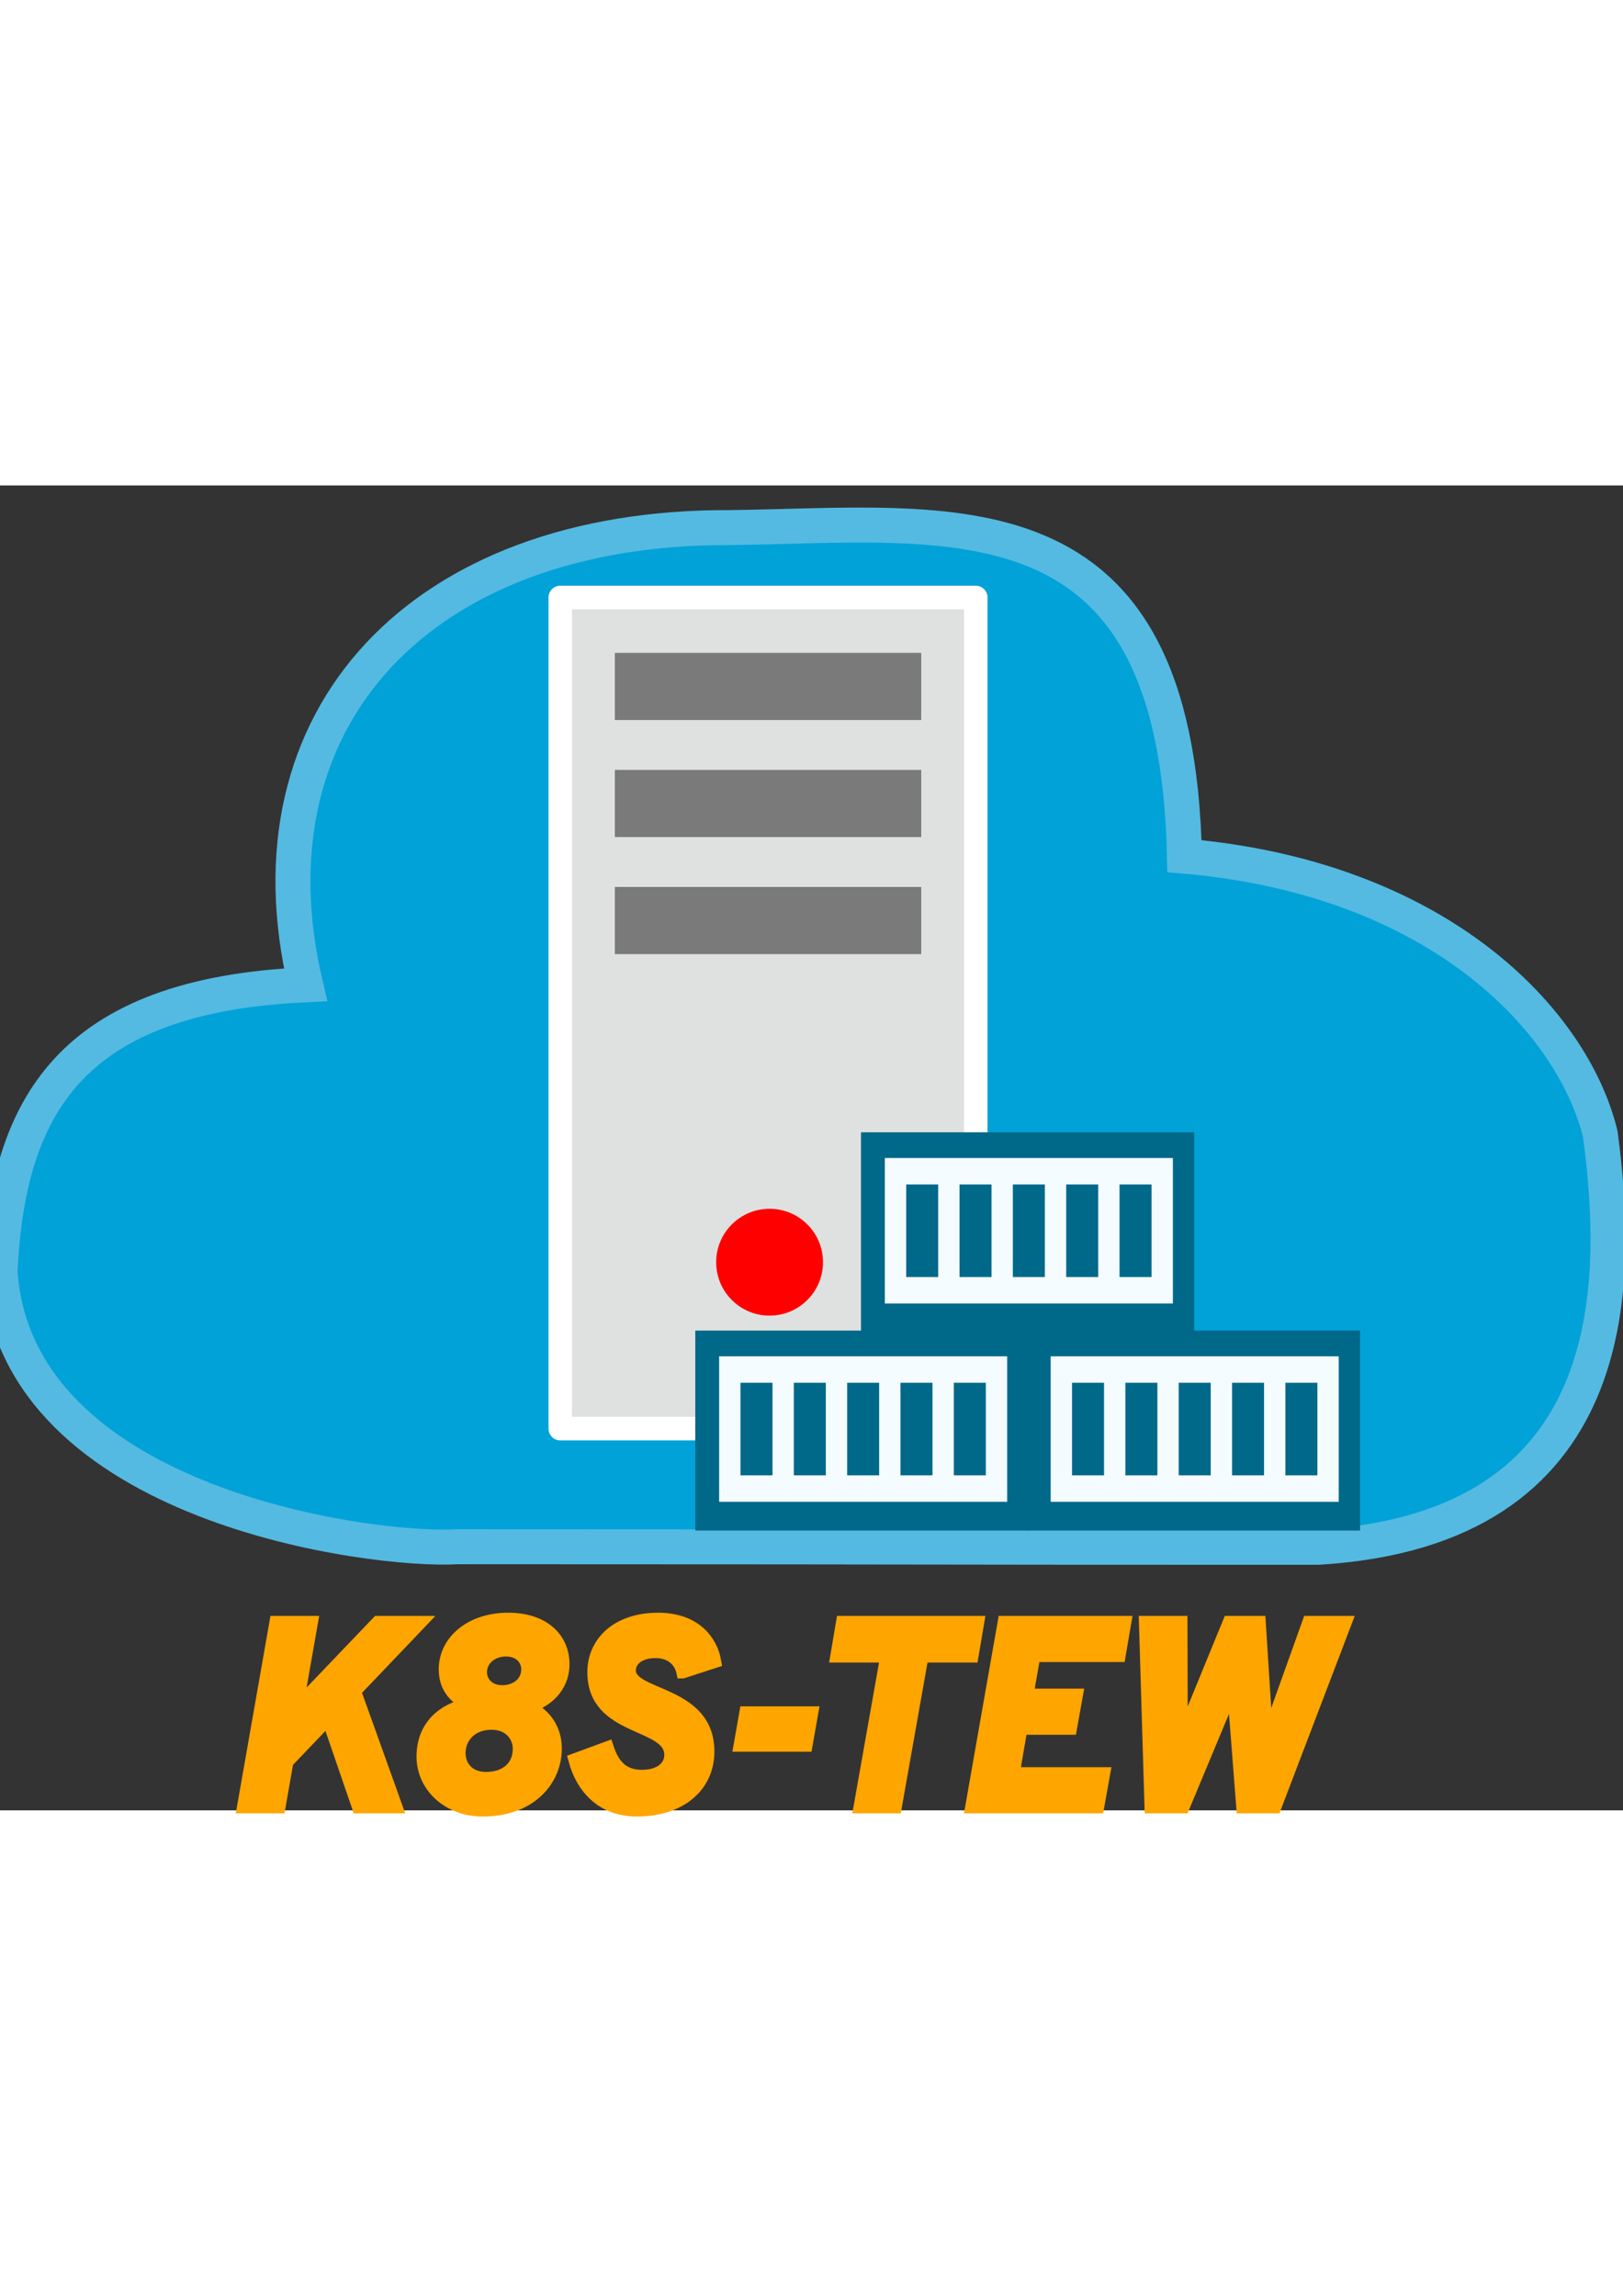 <?xml version="1.0" encoding="UTF-8" standalone="no"?>
<!-- Created with Inkscape (http://www.inkscape.org/) -->

<svg
   xmlns:dc="http://purl.org/dc/elements/1.1/"
   xmlns:cc="http://creativecommons.org/ns#"
   xmlns:rdf="http://www.w3.org/1999/02/22-rdf-syntax-ns#"
   xmlns:svg="http://www.w3.org/2000/svg"
   xmlns="http://www.w3.org/2000/svg"
   xmlns:xlink="http://www.w3.org/1999/xlink"
   xmlns:sodipodi="http://sodipodi.sourceforge.net/DTD/sodipodi-0.dtd"
   xmlns:inkscape="http://www.inkscape.org/namespaces/inkscape"
   width="210mm"
   height="297mm"
   viewBox="9.037 65.569 194.826 159.014"
   version="1.1"
   id="svg8"
   inkscape:version="0.92.3 (2405546, 2018-03-11)"
   sodipodi:docname="logo.svg">
  <rect x="9.037" y="65.569" width="194.826" height="159.014" fill="#333333" stroke="none"/>
  <defs
     id="defs2">
    <linearGradient
       inkscape:collect="always"
       id="linearGradient852">
      <stop
         style="stop-color:#000000;stop-opacity:1;"
         offset="0"
         id="stop848" />
      <stop
         style="stop-color:#000000;stop-opacity:0;"
         offset="1"
         id="stop850" />
    </linearGradient>
    <inkscape:perspective
       sodipodi:type="inkscape:persp3d"
       inkscape:vp_x="0 : 148.5 : 1"
       inkscape:vp_y="0 : 1000 : 0"
       inkscape:vp_z="210 : 148.5 : 1"
       inkscape:persp3d-origin="105 : 99 : 1"
       id="perspective865" />
    <linearGradient
       inkscape:collect="always"
       xlink:href="#linearGradient852"
       id="linearGradient854"
       x1="60.24"
       y1="209.781"
       x2="153.58"
       y2="209.781"
       gradientUnits="userSpaceOnUse" />
  </defs>
  <sodipodi:namedview
     id="base"
     pagecolor="#ffffff"
     bordercolor="#666666"
     borderopacity="1.0"
     inkscape:pageopacity="0.0"
     inkscape:pageshadow="2"
     inkscape:zoom="0.49497475"
     inkscape:cx="93.949475"
     inkscape:cy="313.93718"
     inkscape:document-units="mm"
     inkscape:current-layer="layer1"
     showgrid="false"
     inkscape:window-width="1916"
     inkscape:window-height="948"
     inkscape:window-x="0"
     inkscape:window-y="130"
     inkscape:window-maximized="0">
    <inkscape:grid
       type="xygrid"
       id="grid4622" />
  </sodipodi:namedview>
  <g
     inkscape:label="Layer 1"
     inkscape:groupmode="layer"
     id="layer1">
    <path
       style="fill:#01a2d8;fill-opacity:1;stroke:#54bae2;stroke-width:4.199;stroke-miterlimit:4;stroke-dasharray:none;stroke-opacity:1"
       d="M 96.616,70.628 C 59.624,70.491 38.14,93.409 45.716,125.498 17.483,126.782 9.986,140.081 9.037,159.914 c 1.906,28.243 45.032,33.65 54.909,33.029 74.069,0.017 44.575,0.068 103.3,0.068 36.617,-2.209 36.319,-31.422 33.89,-49.601 -3.35,-13.657 -19.435,-30.721 -49.918,-33.35 C 150.277,65.569 123.531,70.281 96.616,70.628 Z"
       id="path3713"
       inkscape:connector-curvature="0"
       sodipodi:nodetypes="ccccccccc" />
    <rect
       style="fill:#dfe1e0;fill-opacity:1;stroke:#ffffff;stroke-width:2.827;stroke-linecap:round;stroke-linejoin:round;stroke-miterlimit:4;stroke-dasharray:none;stroke-opacity:1"
       id="rect4582"
       width="49.875"
       height="99.751"
       x="76.294"
       y="79.019" />
    <rect
       style="fill:#7a7a7a;fill-opacity:1;stroke:none;stroke-width:1.996;stroke-linecap:round;stroke-linejoin:round;stroke-miterlimit:4;stroke-dasharray:none;stroke-opacity:1"
       id="rect4584"
       width="36.779"
       height="8.063"
       x="82.842"
       y="85.659" />
    <rect
       style="fill:#7a7a7a;fill-opacity:1;stroke:none;stroke-width:1.996;stroke-linecap:round;stroke-linejoin:round;stroke-miterlimit:4;stroke-dasharray:none;stroke-opacity:1"
       id="rect4584-3"
       width="36.779"
       height="8.063"
       x="82.842"
       y="99.707" />
    <rect
       style="fill:#7a7a7a;fill-opacity:1;stroke:none;stroke-width:1.996;stroke-linecap:round;stroke-linejoin:round;stroke-miterlimit:4;stroke-dasharray:none;stroke-opacity:1"
       id="rect4584-3-6"
       width="36.779"
       height="8.063"
       x="82.842"
       y="113.755" />
    <circle
       style="fill:#ff0000;fill-opacity:1;stroke:none;stroke-width:2.502;stroke-linecap:round;stroke-linejoin:round;stroke-miterlimit:4;stroke-dasharray:none;stroke-opacity:1"
       id="path4620"
       cx="101.417"
       cy="158.795"
       r="6.412" />
    <g
       id="g936"
       transform="matrix(0.968,0,0,1.2,131.219,2.6)">
      <rect
         y="137"
         x="-40"
         height="20"
         width="41.323"
         id="rect823"
         style="fill:#00698a;fill-opacity:1;stroke:none;stroke-width:1.198;stroke-linecap:round;stroke-linejoin:round;stroke-miterlimit:4;stroke-dasharray:none;stroke-opacity:1" />
      <rect
         y="139.573"
         x="-37.042"
         height="14.552"
         width="35.719"
         id="rect863"
         style="fill:#f4fcff;fill-opacity:1;stroke:none;stroke-width:1.33;stroke-linecap:round;stroke-linejoin:round;stroke-miterlimit:4;stroke-dasharray:none;stroke-opacity:1" />
      <rect
         y="142.219"
         x="-34.396"
         height="9.26"
         width="3.969"
         id="rect867"
         style="fill:#00698a;fill-opacity:1;stroke:none;stroke-width:0.935;stroke-linecap:round;stroke-linejoin:round;stroke-miterlimit:4;stroke-dasharray:none;stroke-opacity:1" />
      <rect
         y="142.219"
         x="-27.781"
         height="9.26"
         width="3.969"
         id="rect867-5"
         style="fill:#00698a;fill-opacity:1;stroke:none;stroke-width:0.935;stroke-linecap:round;stroke-linejoin:round;stroke-miterlimit:4;stroke-dasharray:none;stroke-opacity:1" />
      <rect
         y="142.219"
         x="-21.167"
         height="9.26"
         width="3.969"
         id="rect867-5-3"
         style="fill:#00698a;fill-opacity:1;stroke:none;stroke-width:0.935;stroke-linecap:round;stroke-linejoin:round;stroke-miterlimit:4;stroke-dasharray:none;stroke-opacity:1" />
      <rect
         y="142.219"
         x="-14.552"
         height="9.26"
         width="3.969"
         id="rect867-5-3-5"
         style="fill:#00698a;fill-opacity:1;stroke:none;stroke-width:0.935;stroke-linecap:round;stroke-linejoin:round;stroke-miterlimit:4;stroke-dasharray:none;stroke-opacity:1" />
      <rect
         y="142.219"
         x="-7.938"
         height="9.26"
         width="3.969"
         id="rect867-5-3-5-6"
         style="fill:#00698a;fill-opacity:1;stroke:none;stroke-width:0.935;stroke-linecap:round;stroke-linejoin:round;stroke-miterlimit:4;stroke-dasharray:none;stroke-opacity:1" />
    </g>
    <g
       id="g936-8"
       transform="matrix(0.968,0,0,1.2,171.019,2.6)">
      <rect
         y="137"
         x="-40"
         height="20"
         width="41.323"
         id="rect823-9"
         style="fill:#00698a;fill-opacity:1;stroke:none;stroke-width:1.198;stroke-linecap:round;stroke-linejoin:round;stroke-miterlimit:4;stroke-dasharray:none;stroke-opacity:1" />
      <rect
         y="139.573"
         x="-37.042"
         height="14.552"
         width="35.719"
         id="rect863-7"
         style="fill:#f4fcff;fill-opacity:1;stroke:none;stroke-width:1.33;stroke-linecap:round;stroke-linejoin:round;stroke-miterlimit:4;stroke-dasharray:none;stroke-opacity:1" />
      <rect
         y="142.219"
         x="-34.396"
         height="9.26"
         width="3.969"
         id="rect867-3"
         style="fill:#00698a;fill-opacity:1;stroke:none;stroke-width:0.935;stroke-linecap:round;stroke-linejoin:round;stroke-miterlimit:4;stroke-dasharray:none;stroke-opacity:1" />
      <rect
         y="142.219"
         x="-27.781"
         height="9.26"
         width="3.969"
         id="rect867-5-6"
         style="fill:#00698a;fill-opacity:1;stroke:none;stroke-width:0.935;stroke-linecap:round;stroke-linejoin:round;stroke-miterlimit:4;stroke-dasharray:none;stroke-opacity:1" />
      <rect
         y="142.219"
         x="-21.167"
         height="9.26"
         width="3.969"
         id="rect867-5-3-1"
         style="fill:#00698a;fill-opacity:1;stroke:none;stroke-width:0.935;stroke-linecap:round;stroke-linejoin:round;stroke-miterlimit:4;stroke-dasharray:none;stroke-opacity:1" />
      <rect
         y="142.219"
         x="-14.552"
         height="9.26"
         width="3.969"
         id="rect867-5-3-5-2"
         style="fill:#00698a;fill-opacity:1;stroke:none;stroke-width:0.935;stroke-linecap:round;stroke-linejoin:round;stroke-miterlimit:4;stroke-dasharray:none;stroke-opacity:1" />
      <rect
         y="142.219"
         x="-7.938"
         height="9.26"
         width="3.969"
         id="rect867-5-3-5-6-9"
         style="fill:#00698a;fill-opacity:1;stroke:none;stroke-width:0.935;stroke-linecap:round;stroke-linejoin:round;stroke-miterlimit:4;stroke-dasharray:none;stroke-opacity:1" />
    </g>
    <g
       id="g936-8-3"
       transform="matrix(0.968,0,0,1.2,151.111,-21.2)">
      <rect
         y="137"
         x="-40"
         height="20"
         width="41.323"
         id="rect823-9-1"
         style="fill:#00698a;fill-opacity:1;stroke:none;stroke-width:1.198;stroke-linecap:round;stroke-linejoin:round;stroke-miterlimit:4;stroke-dasharray:none;stroke-opacity:1" />
      <rect
         y="139.573"
         x="-37.042"
         height="14.552"
         width="35.719"
         id="rect863-7-9"
         style="fill:#f4fcff;fill-opacity:1;stroke:none;stroke-width:1.33;stroke-linecap:round;stroke-linejoin:round;stroke-miterlimit:4;stroke-dasharray:none;stroke-opacity:1" />
      <rect
         y="142.219"
         x="-34.396"
         height="9.26"
         width="3.969"
         id="rect867-3-4"
         style="fill:#00698a;fill-opacity:1;stroke:none;stroke-width:0.935;stroke-linecap:round;stroke-linejoin:round;stroke-miterlimit:4;stroke-dasharray:none;stroke-opacity:1" />
      <rect
         y="142.219"
         x="-27.781"
         height="9.26"
         width="3.969"
         id="rect867-5-6-7"
         style="fill:#00698a;fill-opacity:1;stroke:none;stroke-width:0.935;stroke-linecap:round;stroke-linejoin:round;stroke-miterlimit:4;stroke-dasharray:none;stroke-opacity:1" />
      <rect
         y="142.219"
         x="-21.167"
         height="9.26"
         width="3.969"
         id="rect867-5-3-1-8"
         style="fill:#00698a;fill-opacity:1;stroke:none;stroke-width:0.935;stroke-linecap:round;stroke-linejoin:round;stroke-miterlimit:4;stroke-dasharray:none;stroke-opacity:1" />
      <rect
         y="142.219"
         x="-14.552"
         height="9.26"
         width="3.969"
         id="rect867-5-3-5-2-4"
         style="fill:#00698a;fill-opacity:1;stroke:none;stroke-width:0.935;stroke-linecap:round;stroke-linejoin:round;stroke-miterlimit:4;stroke-dasharray:none;stroke-opacity:1" />
      <rect
         y="142.219"
         x="-7.938"
         height="9.26"
         width="3.969"
         id="rect867-5-3-5-6-9-5"
         style="fill:#00698a;fill-opacity:1;stroke:none;stroke-width:0.935;stroke-linecap:round;stroke-linejoin:round;stroke-miterlimit:4;stroke-dasharray:none;stroke-opacity:1" />
    </g>
    <g
       aria-label="K8S-TEW"
       style="font-style:italic;font-variant:normal;font-weight:800;font-stretch:normal;font-size:31.742px;line-height:1.25;font-family:Overpass;-inkscape-font-specification:'Overpass Ultra-Bold Italic';letter-spacing:0px;word-spacing:0px;fill:#ffa500;fill-opacity:1;stroke:#ffa500;stroke-width:1.477;stroke-miterlimit:4;stroke-dasharray:none;stroke-opacity:1"
       id="text846">
      <path
         d="m 52.027,224.201 h 4.603 l -4.984,-13.903 7.936,-8.317 h -5.206 l -9.681,10.126 1.778,-10.126 h -4.349 l -3.904,22.22 h 4.349 l 0.952,-5.428 4.888,-5.111 z"
         style="font-style:italic;font-variant:normal;font-weight:800;font-stretch:normal;font-family:Overpass;-inkscape-font-specification:'Overpass Ultra-Bold Italic';fill:#ffa500;fill-opacity:1;stroke:#ffa500;stroke-width:1.477;stroke-miterlimit:4;stroke-dasharray:none;stroke-opacity:1"
         id="path850" />
      <path
         d="m 66.98,224.582 c 5.809,0 8.761,-3.682 8.761,-7.428 0,-2.698 -1.746,-4.476 -3.396,-4.984 2.127,-0.508 4.317,-2.254 4.317,-5.142 0,-2.952 -2.222,-5.428 -6.634,-5.428 -4.444,0 -7.586,2.635 -7.586,6.063 0,2.254 1.333,3.555 2.857,4.158 -3.016,0.603 -5.523,2.603 -5.523,6.317 0,3.492 2.984,6.444 7.206,6.444 z m 2.349,-14.284 c -1.714,0 -2.571,-1.174 -2.571,-2.285 0,-1.651 1.492,-2.635 2.984,-2.635 1.809,0 2.603,1.206 2.603,2.254 0,1.651 -1.365,2.666 -3.016,2.666 z m -1.968,10.412 c -1.968,0 -3.174,-1.301 -3.174,-3.016 0,-1.841 1.397,-3.523 3.841,-3.523 2.222,0 3.301,1.555 3.301,3.016 0,2.127 -1.524,3.523 -3.968,3.523 z"
         style="font-style:italic;font-variant:normal;font-weight:800;font-stretch:normal;font-family:Overpass;-inkscape-font-specification:'Overpass Ultra-Bold Italic';fill:#ffa500;fill-opacity:1;stroke:#ffa500;stroke-width:1.477;stroke-miterlimit:4;stroke-dasharray:none;stroke-opacity:1"
         id="path852" />
      <path
         d="m 90.977,208.013 3.904,-1.27 c -0.413,-2.444 -2.349,-5.142 -6.856,-5.142 -4.857,0 -7.745,2.793 -7.745,6.412 0,7.142 9.237,5.904 9.237,9.904 0,1.619 -1.46,2.539 -3.428,2.539 -2.349,0 -3.46,-1.365 -4.127,-3.428 l -3.968,1.46 c 0.921,3.46 3.365,6.095 7.491,6.095 5.142,0 8.57,-2.825 8.57,-7.079 0,-7.301 -9.428,-6.507 -9.428,-9.713 0,-1.206 1.111,-2.222 3.111,-2.222 1.873,0 2.952,1.111 3.238,2.444 z"
         style="font-style:italic;font-variant:normal;font-weight:800;font-stretch:normal;font-family:Overpass;-inkscape-font-specification:'Overpass Ultra-Bold Italic';fill:#ffa500;fill-opacity:1;stroke:#ffa500;stroke-width:1.477;stroke-miterlimit:4;stroke-dasharray:none;stroke-opacity:1"
         id="path854" />
      <path
         d="m 97.832,216.805 h 7.999 l 0.698,-3.968 h -7.999 z"
         style="font-style:italic;font-variant:normal;font-weight:800;font-stretch:normal;font-family:Overpass;-inkscape-font-specification:'Overpass Ultra-Bold Italic';fill:#ffa500;fill-opacity:1;stroke:#ffa500;stroke-width:1.477;stroke-miterlimit:4;stroke-dasharray:none;stroke-opacity:1"
         id="path856" />
      <path
         d="m 119.755,206.108 h 5.999 l 0.698,-4.127 h -16.316 l -0.698,4.127 h 5.999 l -3.206,18.093 h 4.317 z"
         style="font-style:italic;font-variant:normal;font-weight:800;font-stretch:normal;font-family:Overpass;-inkscape-font-specification:'Overpass Ultra-Bold Italic';fill:#ffa500;fill-opacity:1;stroke:#ffa500;stroke-width:1.477;stroke-miterlimit:4;stroke-dasharray:none;stroke-opacity:1"
         id="path858" />
      <path
         d="m 125.635,224.201 h 15.205 l 0.73,-4.063 h -10.856 l 0.921,-5.364 h 5.936 l 0.73,-4.063 h -5.936 l 0.825,-4.666 h 10.221 l 0.698,-4.063 h -14.57 z"
         style="font-style:italic;font-variant:normal;font-weight:800;font-stretch:normal;font-family:Overpass;-inkscape-font-specification:'Overpass Ultra-Bold Italic';fill:#ffa500;fill-opacity:1;stroke:#ffa500;stroke-width:1.477;stroke-miterlimit:4;stroke-dasharray:none;stroke-opacity:1"
         id="path860" />
      <path
         d="m 147.163,224.201 h 3.936 l 5.174,-12.411 c 0.508,-1.174 0.762,-1.905 0.889,-2.349 0,0.571 0,1.492 0.064,2.508 l 0.952,12.253 h 3.936 l 8.475,-22.22 h -4.476 l -4.476,12.507 c -0.286,0.762 -0.444,1.206 -0.571,1.651 0,-0.444 0,-1.111 -0.032,-1.682 l -0.794,-12.475 h -3.682 l -5.111,12.475 c -0.317,0.794 -0.476,1.238 -0.603,1.682 0,-0.444 0.032,-0.889 0.032,-1.651 l -0.032,-12.507 h -4.349 z"
         style="font-style:italic;font-variant:normal;font-weight:800;font-stretch:normal;font-family:Overpass;-inkscape-font-specification:'Overpass Ultra-Bold Italic';fill:#ffa500;fill-opacity:1;stroke:#ffa500;stroke-width:1.477;stroke-miterlimit:4;stroke-dasharray:none;stroke-opacity:1"
         id="path862" />
    </g>
  </g>
</svg>
